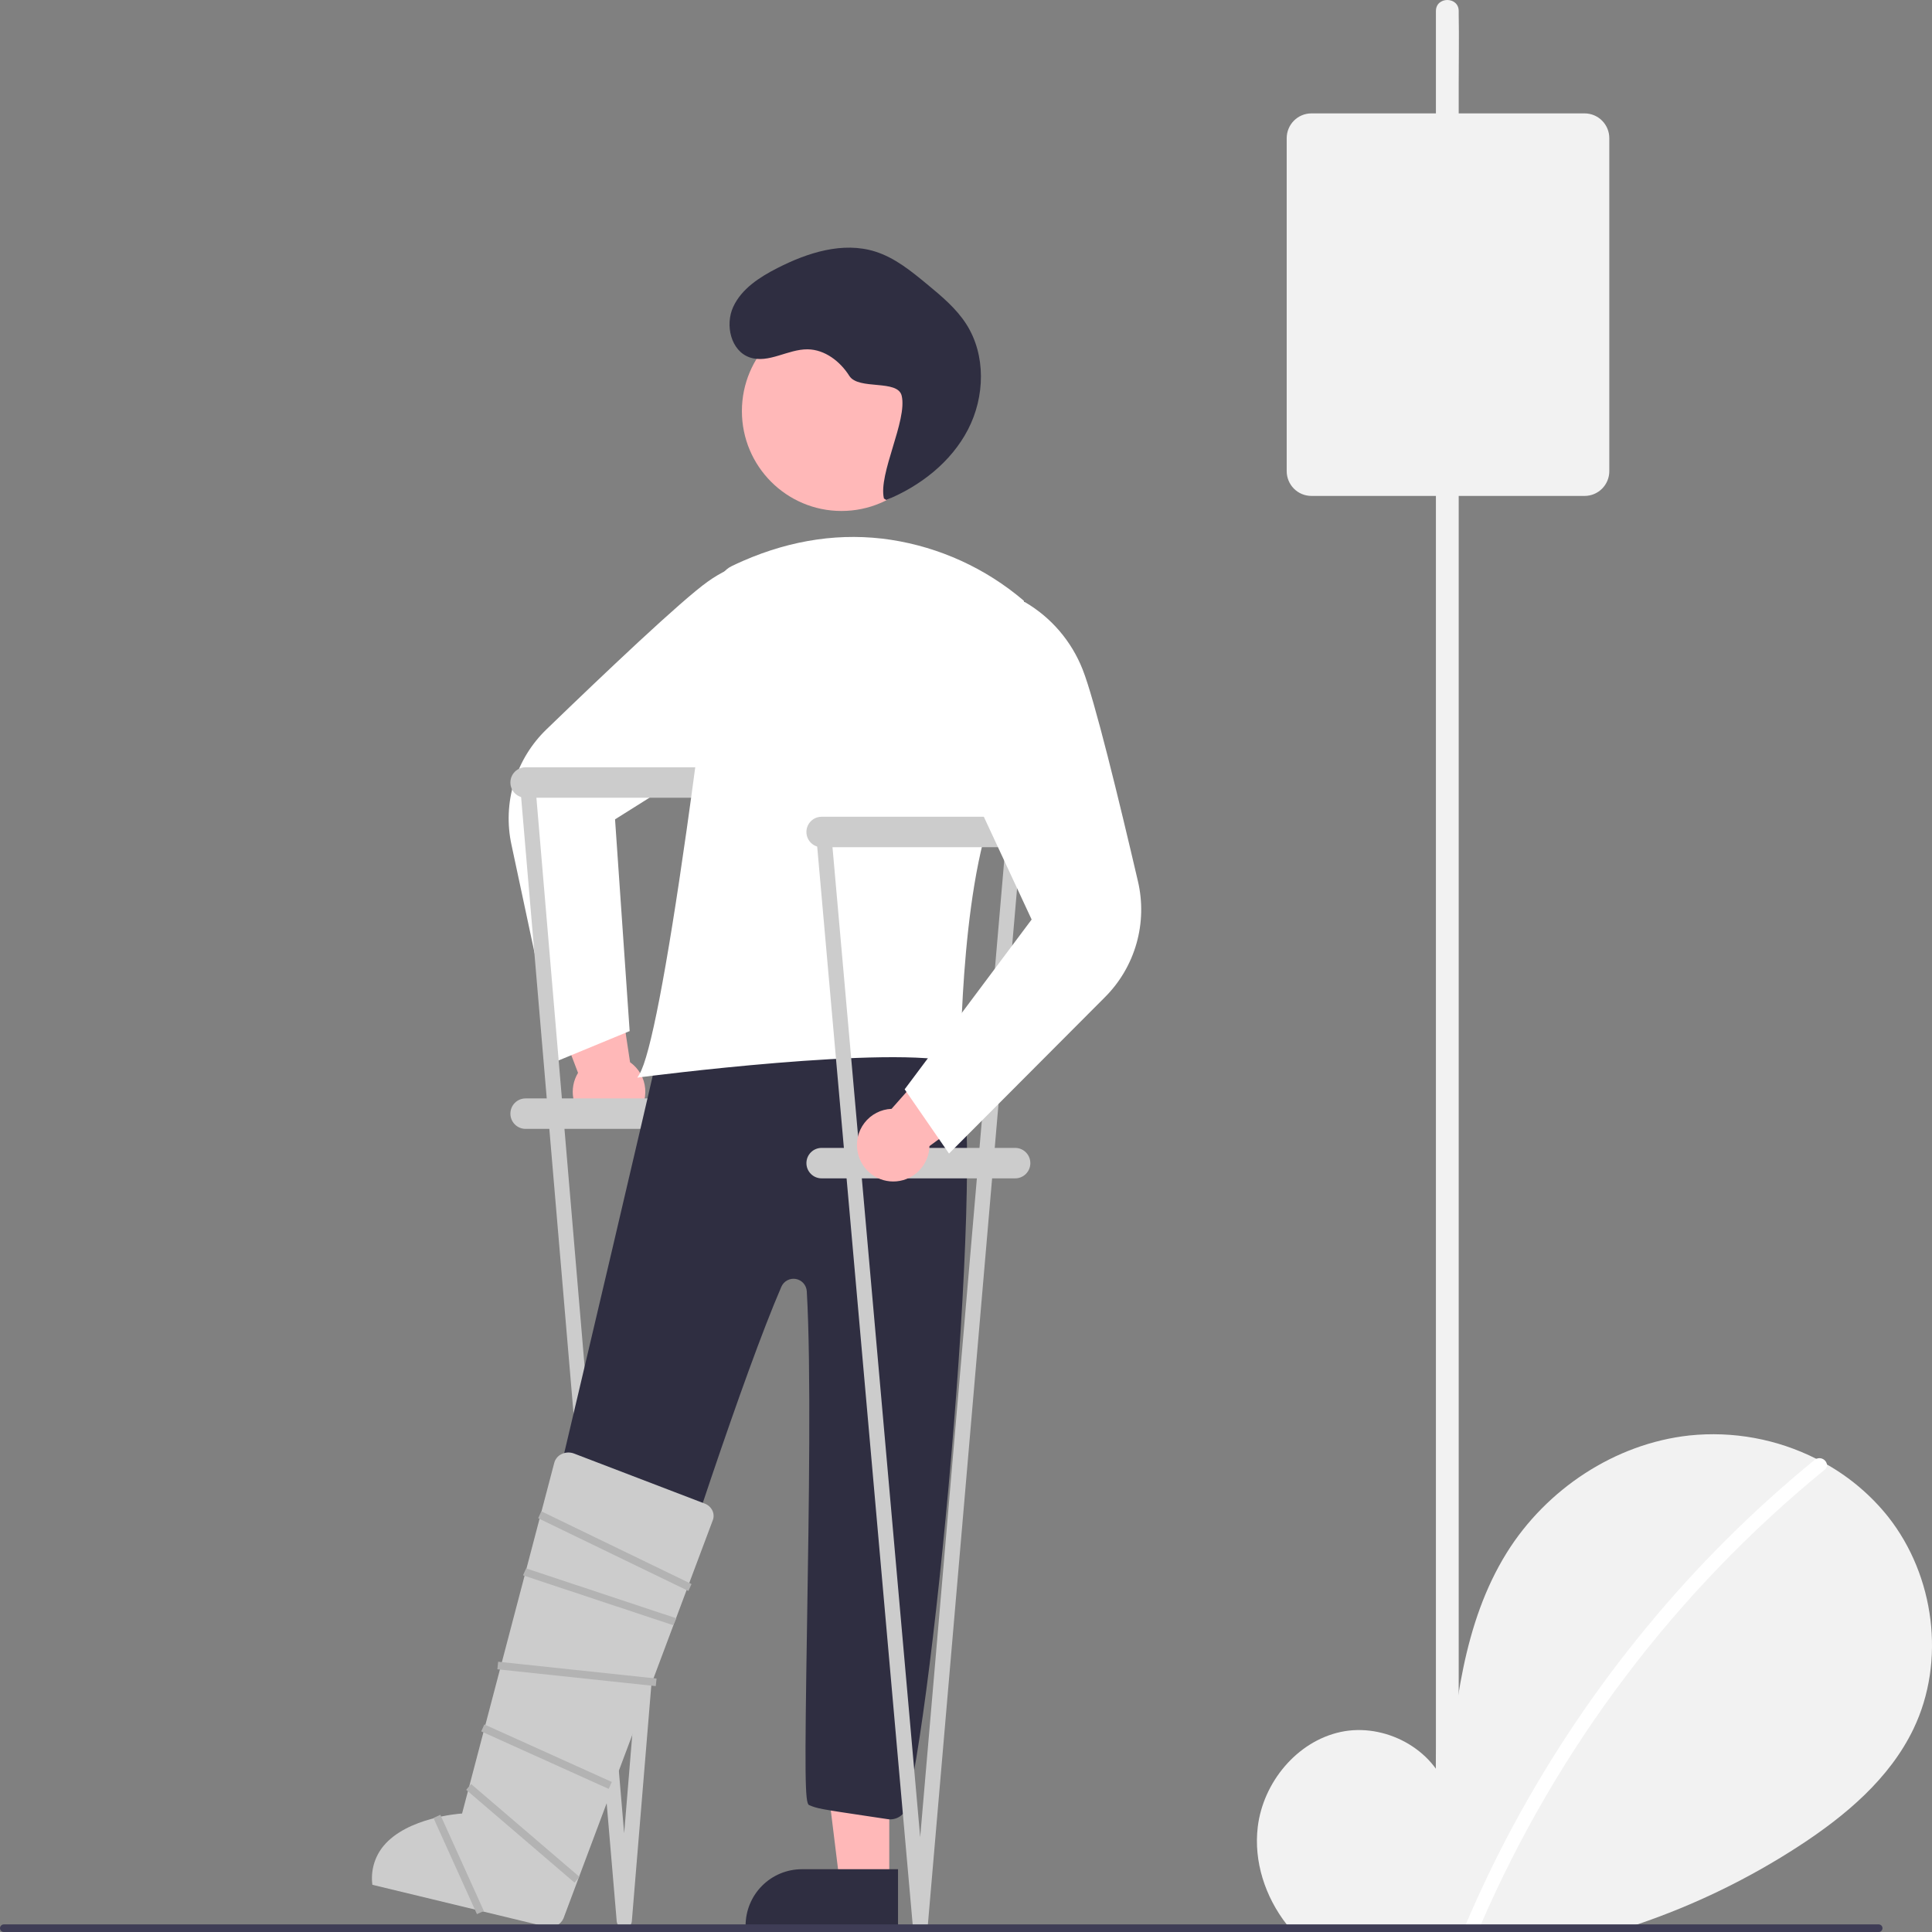 <svg width="144" height="144" viewBox="0 0 144 144" fill="none" xmlns="http://www.w3.org/2000/svg">
<rect x="0" y="0" width="144" height="144" fill="#808080" stroke="none"/>
<g clip-path="url(#clip0)">
<path d="M142.621 128.859C140.839 132.57 137.555 135.33 134.112 137.574C130.349 140.025 126.295 141.993 122.044 143.433C121.461 143.634 120.873 143.821 120.282 144H96.375C96.209 143.818 96.05 143.628 95.9 143.433C94.299 141.376 93.433 138.74 93.747 136.159C94.152 132.842 96.664 129.795 99.917 129.092C103.173 128.385 106.884 130.334 107.874 133.526C108.418 127.375 109.046 120.969 112.304 115.732C115.258 110.992 120.369 107.599 125.908 106.992C129.166 106.651 132.453 107.255 135.379 108.731C135.648 108.867 135.914 109.009 136.174 109.156C137.93 110.155 139.48 111.481 140.74 113.063C144.194 117.449 145.04 123.823 142.621 128.859Z" fill="#F2F2F2"/>
<path d="M135.999 109.545C124.882 118.625 116.097 130.246 110.381 143.433C110.299 143.62 110.217 143.81 110.138 144H109.012C109.091 143.81 109.17 143.62 109.252 143.433C110.341 140.879 111.544 138.371 112.865 135.929C115.676 130.735 118.983 125.826 122.74 121.273C126.495 116.714 130.688 112.538 135.26 108.804C135.297 108.775 135.337 108.75 135.379 108.731C135.459 108.696 135.545 108.68 135.631 108.683C135.718 108.687 135.803 108.71 135.879 108.751C135.956 108.792 136.022 108.849 136.073 108.92C136.124 108.99 136.159 109.071 136.174 109.156C136.182 109.231 136.17 109.306 136.139 109.375C136.109 109.443 136.06 109.502 135.999 109.545V109.545Z" fill="white"/>
<path d="M47.301 83.29C47.581 83.013 47.796 82.678 47.932 82.308C48.069 81.939 48.122 81.544 48.09 81.151C48.057 80.759 47.94 80.378 47.745 80.036C47.55 79.694 47.282 79.4 46.961 79.172L45.604 70.202L40.031 71.961L43.084 79.964C42.74 80.53 42.614 81.203 42.731 81.856C42.848 82.509 43.2 83.096 43.72 83.506C44.24 83.915 44.892 84.12 45.552 84.08C46.212 84.04 46.834 83.759 47.301 83.29H47.301Z" fill="#FFB8B8"/>
<path d="M41.56 79.07L38.123 62.968C37.788 61.426 37.853 59.823 38.313 58.313C38.773 56.803 39.611 55.437 40.748 54.346C45.149 50.093 50.804 44.733 52.758 43.346C54.592 42.035 56.81 41.379 59.06 41.48L59.107 41.486L62.064 44.288L55.622 54.924L45.842 61.069L46.931 76.851L41.56 79.07Z" fill="white"/>
<path d="M53.6 57.189H39.173C38.549 57.189 38.042 57.697 38.042 58.323C38.042 58.95 38.549 59.458 39.173 59.458H53.6C54.225 59.458 54.732 58.95 54.732 58.323C54.732 57.697 54.225 57.189 53.6 57.189Z" fill="#CCCCCC"/>
<path d="M53.6 81.87H39.173C38.549 81.87 38.042 82.378 38.042 83.005C38.042 83.632 38.549 84.14 39.173 84.14H53.6C54.225 84.14 54.732 83.632 54.732 83.005C54.732 82.378 54.225 81.87 53.6 81.87Z" fill="#CCCCCC"/>
<path d="M46.529 143.716C46.388 143.716 46.252 143.663 46.147 143.567C46.043 143.472 45.978 143.34 45.966 143.199L38.753 58.373C38.74 58.224 38.787 58.075 38.883 57.959C38.979 57.844 39.117 57.772 39.267 57.758C39.416 57.745 39.565 57.792 39.68 57.888C39.795 57.985 39.867 58.123 39.88 58.273L46.521 136.645L52.973 58.275C52.979 58.2 53 58.128 53.034 58.062C53.069 57.996 53.115 57.937 53.172 57.889C53.229 57.841 53.295 57.805 53.366 57.782C53.437 57.76 53.511 57.752 53.585 57.758C53.659 57.764 53.731 57.785 53.797 57.82C53.863 57.854 53.922 57.901 53.97 57.958C54.017 58.015 54.054 58.081 54.076 58.152C54.098 58.223 54.107 58.298 54.1 58.372L47.093 143.198C47.081 143.339 47.016 143.471 46.912 143.567C46.808 143.663 46.671 143.716 46.53 143.716H46.529Z" fill="#CCCCCC"/>
<path d="M62.719 38.085C66.819 38.085 70.142 34.752 70.142 30.641C70.142 26.53 66.819 23.197 62.719 23.197C58.62 23.197 55.297 26.53 55.297 30.641C55.297 34.752 58.62 38.085 62.719 38.085Z" fill="#FFB8B8"/>
<path d="M40.598 140.314L37.068 139.186L39.728 124.994L44.938 126.659L40.598 140.314Z" fill="#FFB8B8"/>
<path d="M40.402 143.454L29.038 139.822L29.132 139.526C29.493 138.393 30.288 137.451 31.341 136.905C32.395 136.359 33.621 136.255 34.751 136.615L41.854 138.885L40.402 143.454Z" fill="#2F2E41"/>
<path d="M66.281 140.241H62.576L60.812 125.909H66.281V140.241Z" fill="#FFB8B8"/>
<path d="M55.572 143.549H66.934V139.321H59.761C58.651 139.322 57.586 139.765 56.801 140.553C56.015 141.341 55.574 142.409 55.572 143.522V143.549Z" fill="#2F2E41"/>
<path d="M66.173 135.59L64.922 135.403C61.13 134.836 60.903 134.802 60.301 134.537C59.993 134.401 59.971 132.354 60.156 120.847C60.291 112.4 60.46 101.888 60.133 96.244C60.119 96.021 60.031 95.81 59.883 95.643C59.735 95.477 59.535 95.365 59.316 95.326C59.097 95.288 58.872 95.324 58.676 95.43C58.48 95.535 58.325 95.704 58.237 95.909C55.415 102.445 50.68 117.07 47.547 126.748C46.458 130.115 45.597 132.774 45.052 134.367C44.947 134.669 44.734 134.92 44.454 135.072C44.173 135.224 43.847 135.266 43.538 135.19C40.96 134.543 41.132 134.268 37.46 133.316C37.142 133.235 36.868 133.033 36.695 132.754C36.522 132.475 36.464 132.139 36.532 131.817C37.196 128.676 49.35 77.745 50.281 72.903C50.312 72.738 50.376 72.58 50.469 72.439C50.561 72.298 50.681 72.177 50.82 72.083C50.96 71.989 51.117 71.923 51.282 71.89C51.447 71.857 51.616 71.857 51.781 71.89C54.518 72.443 56.183 73.03 58.887 73.597C61.805 74.209 64.823 74.842 67.766 75.433C68.059 75.492 68.321 75.653 68.507 75.888C69.235 76.811 70.315 77.329 71.458 77.877C72.229 78.246 70.482 78.213 71.153 78.746C73.872 80.904 69.963 124.73 67.601 134.628C67.525 134.938 67.337 135.208 67.072 135.386C66.808 135.564 66.487 135.637 66.173 135.59V135.59Z" fill="#2F2E41"/>
<path d="M65.883 37.155C65.45 35.311 67.641 31.343 67.207 29.499C66.914 28.25 63.986 29.099 63.302 28.014C62.619 26.93 61.474 26.051 60.195 26.036C58.725 26.02 57.278 27.114 55.885 26.641C54.476 26.163 54.026 24.229 54.649 22.875C55.272 21.521 56.613 20.658 57.938 19.982C60.195 18.83 62.822 17.989 65.238 18.751C66.698 19.212 67.919 20.209 69.1 21.185C70.177 22.075 71.272 22.985 72.025 24.163C73.499 26.471 73.411 29.58 72.15 32.012C70.89 34.445 68.594 36.23 66.063 37.266" fill="#2F2E41"/>
<path d="M47.657 80.069C48.458 78.727 49.674 72.438 51.174 61.883C52.196 54.677 53.085 47.356 53.527 43.616C53.561 43.313 53.671 43.024 53.847 42.776C54.023 42.528 54.26 42.329 54.534 42.197C54.82 42.058 55.105 41.927 55.388 41.803C59.044 40.209 62.748 39.68 66.399 40.233C70.044 40.794 73.463 42.356 76.277 44.747L76.31 44.778L76.319 44.823C76.334 44.906 77.868 53.191 74.727 58.789C71.63 64.312 71.594 78.939 71.594 79.086V79.274L71.414 79.223C66.596 77.842 47.984 80.258 47.797 80.282L47.507 80.32L47.657 80.069Z" fill="white"/>
<path d="M75.665 60.877H61.238C60.613 60.877 60.106 61.385 60.106 62.011C60.106 62.638 60.613 63.146 61.238 63.146H75.665C76.29 63.146 76.796 62.638 76.796 62.011C76.796 61.385 76.29 60.877 75.665 60.877Z" fill="#CCCCCC"/>
<path d="M75.665 85.558H61.238C60.613 85.558 60.106 86.066 60.106 86.693C60.106 87.32 60.613 87.828 61.238 87.828H75.665C76.29 87.828 76.796 87.32 76.796 86.693C76.796 86.066 76.29 85.558 75.665 85.558Z" fill="#CCCCCC"/>
<path d="M68.593 144C68.451 144 68.315 143.947 68.211 143.851C68.106 143.755 68.042 143.624 68.029 143.483L60.817 62.062C60.81 61.987 60.818 61.913 60.84 61.842C60.863 61.77 60.899 61.704 60.946 61.647C60.994 61.59 61.053 61.543 61.118 61.508C61.184 61.474 61.256 61.453 61.33 61.446C61.404 61.44 61.479 61.448 61.55 61.47C61.621 61.492 61.686 61.529 61.743 61.576C61.8 61.624 61.847 61.683 61.882 61.749C61.916 61.815 61.937 61.887 61.944 61.961L68.585 136.929L75.036 61.963C75.049 61.813 75.121 61.674 75.236 61.577C75.351 61.48 75.499 61.433 75.649 61.446C75.798 61.459 75.936 61.531 76.033 61.646C76.13 61.761 76.177 61.91 76.164 62.06L69.156 143.481C69.144 143.623 69.08 143.754 68.975 143.85C68.871 143.946 68.735 144 68.593 144H68.593Z" fill="#CCCCCC"/>
<path d="M63.935 85.918C63.85 85.533 63.851 85.135 63.937 84.75C64.023 84.366 64.192 84.005 64.432 83.693C64.672 83.381 64.977 83.126 65.326 82.945C65.675 82.764 66.059 82.662 66.451 82.647L72.451 75.856L76.176 80.369L69.277 85.424C69.26 86.087 69 86.721 68.548 87.205C68.096 87.689 67.483 87.99 66.825 88.05C66.166 88.111 65.508 87.928 64.976 87.535C64.443 87.142 64.073 86.566 63.935 85.918V85.918Z" fill="#FFB8B8"/>
<path d="M67.428 81.191L76.892 68.535L72.012 58.047L72.366 45.608L76.367 44.867L76.41 44.888C78.353 46.028 79.86 47.789 80.689 49.888C81.578 52.117 83.421 59.699 84.811 65.667C85.174 67.203 85.138 68.807 84.706 70.325C84.274 71.843 83.461 73.224 82.344 74.336L70.734 85.98L67.428 81.191Z" fill="white"/>
<path d="M27.754 140.481L40.702 143.607C40.953 143.674 41.22 143.65 41.455 143.54C41.691 143.43 41.88 143.24 41.991 143.004L53.113 113.346C53.163 113.232 53.188 113.109 53.188 112.985C53.188 112.861 53.163 112.738 53.114 112.624C53.058 112.495 52.977 112.38 52.875 112.284C52.773 112.189 52.653 112.115 52.522 112.067L42.787 108.339C42.633 108.28 42.468 108.254 42.304 108.263C42.139 108.272 41.978 108.316 41.832 108.392C41.705 108.455 41.592 108.544 41.503 108.655C41.413 108.765 41.348 108.893 41.311 109.031L41.311 109.032L34.44 135.171L34.338 135.178C34.298 135.18 30.359 135.449 28.588 137.582C28.257 137.981 28.013 138.445 27.869 138.944C27.726 139.443 27.686 139.966 27.754 140.481V140.481Z" fill="#CCCCCC"/>
<path d="M140.309 143.716C140.31 143.754 140.302 143.791 140.288 143.825C140.274 143.86 140.253 143.891 140.227 143.917C140.201 143.944 140.169 143.964 140.135 143.979C140.101 143.993 140.064 144 140.027 144H0.283C0.208 144 0.136 143.97 0.083 143.917C0.03 143.864 0 143.792 0 143.716C0 143.641 0.03 143.569 0.083 143.516C0.136 143.463 0.208 143.433 0.283 143.433H140.027C140.064 143.432 140.101 143.44 140.135 143.454C140.169 143.468 140.201 143.489 140.227 143.515C140.253 143.542 140.274 143.573 140.288 143.608C140.302 143.642 140.31 143.679 140.309 143.716V143.716Z" fill="#3F3D56"/>
<path d="M37.131 123.855L37.071 124.419L48.876 125.673L48.936 125.109L37.131 123.855Z" fill="#B3B3B3"/>
<path d="M36.101 128.529L35.869 129.047L45.369 133.334L45.601 132.816L36.101 128.529Z" fill="#B3B3B3"/>
<path d="M50.179 121.135L38.981 117.415L39.214 116.898L50.411 120.617L50.179 121.135Z" fill="#B3B3B3"/>
<path d="M51.311 118.581L40.113 113.16L40.346 112.642L51.543 118.064L51.311 118.581Z" fill="#B3B3B3"/>
<path d="M35.114 132.972L34.747 133.403L42.82 140.32L43.188 139.888L35.114 132.972Z" fill="#B3B3B3"/>
<path d="M32.822 135.265L32.307 135.499L35.548 142.668L36.063 142.434L32.822 135.265Z" fill="#B3B3B3"/>
<path d="M108.723 135.604V6.293C108.723 4.547 108.756 2.797 108.723 1.051C108.721 0.975 108.723 0.898 108.723 0.822C108.723 -0.273 107.025 -0.275 107.025 0.822V130.133C107.025 131.879 106.992 133.629 107.025 135.375C107.027 135.451 107.025 135.527 107.025 135.604C107.025 136.699 108.723 136.701 108.723 135.604V135.604Z" fill="#F2F2F2"/>
<path d="M118.11 36.963H97.742C97.255 36.963 96.787 36.768 96.442 36.423C96.098 36.077 95.904 35.608 95.903 35.119V10.296C95.904 9.807 96.098 9.338 96.442 8.993C96.787 8.647 97.255 8.452 97.742 8.452H118.11C118.597 8.452 119.064 8.647 119.409 8.993C119.754 9.338 119.948 9.807 119.948 10.296V35.119C119.948 35.608 119.754 36.077 119.409 36.423C119.064 36.768 118.597 36.963 118.11 36.963V36.963Z" fill="#F2F2F2"/>
</g>
<defs>
<clipPath id="clip0">
<rect width="144" height="144" fill="white"/>
</clipPath>
</defs>
</svg>
